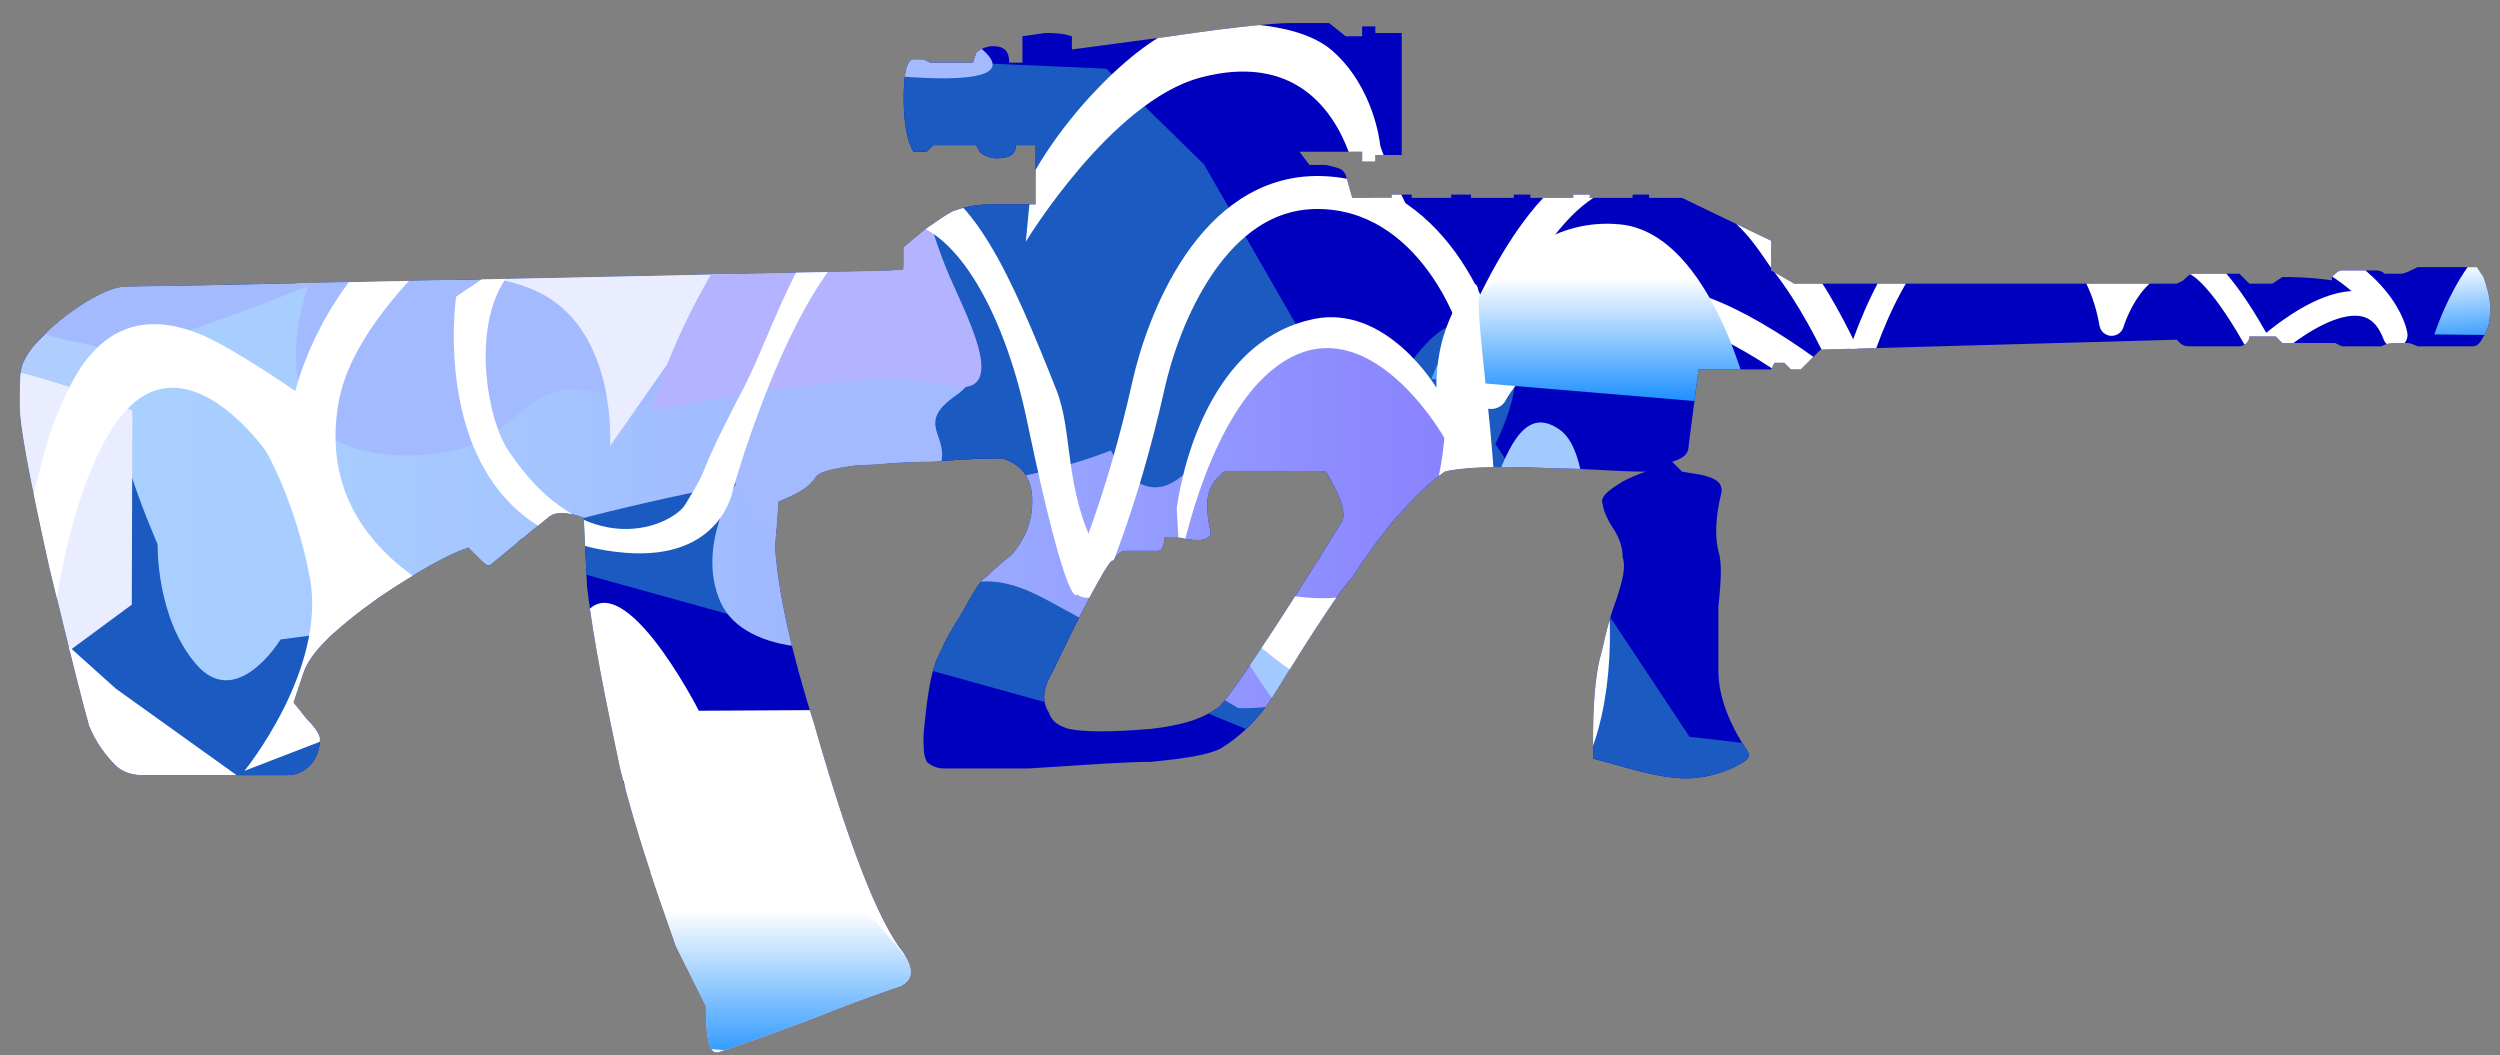 <?xml version="1.0" encoding="utf-8"?>
<!-- Generator: Adobe Illustrator 16.0.0, SVG Export Plug-In . SVG Version: 6.00 Build 0)  -->
<!DOCTYPE svg PUBLIC "-//W3C//DTD SVG 1.0//EN" "http://www.w3.org/TR/2001/REC-SVG-20010904/DTD/svg10.dtd">
<svg version="1.0" id="图层_1" xmlns="http://www.w3.org/2000/svg" xmlns:xlink="http://www.w3.org/1999/xlink" x="0px" y="0px"
	 width="75.8px" height="32px" viewBox="0 0 75.8 32" enable-background="new 0 0 75.8 32" xml:space="preserve">
<rect x="0" y="0" width="75.8" height="32" fill="#808080" stroke="none"/>
<g id="Selected_Items">
	<g>
		<g id="Selected_Items_1_">
			
				<linearGradient id="SVGID_1_" gradientUnits="userSpaceOnUse" x1="84.983" y1="-950.466" x2="85.483" y2="-950.466" gradientTransform="matrix(1 0 0 -1 -1031.52 -934.159)">
				<stop  offset="0" style="stop-color:#003CBF"/>
				<stop  offset="1" style="stop-color:#0001BF"/>
			</linearGradient>
			<path fill="url(#SVGID_1_)" d="M37.1,14.3c-0.1,0.1-0.1,0.1-0.2,0.2c-0.2,0.2-0.3,0.5-0.3,0.8c0,0.1,0,0.4,0.1,0.8
				c0,0.1,0,0.2-0.1,0.2c-0.1,0.1-0.4,0.1-0.8,0h-0.5c0,0.3-0.1,0.4-0.2,0.4h-0.9c-0.1,0-0.2,0-0.3,0.1C33.8,16.9,33.8,17,33.7,17
				c-0.2,0.2-0.8,1.3-1.8,3.4c-0.3,0.5-0.3,0.899-0.1,1.199c0.1,0.301,0.3,0.4,0.6,0.5c0.5,0.101,1.3,0.101,2.5,0
				c0.9-0.1,1.6-0.3,2.1-0.699c0.3-0.301,1.6-2.2,3.701-5.601c0.1-0.2,0-0.7-0.5-1.5H37.1L37.1,14.3z M72.3,8.3c0.1,0,0.199,0,0.5,0
				c0.1,0,0.3-0.1,0.5-0.2h1.8l0.2,0.3C75.4,8.7,75.5,9,75.5,9.3c0,0.3,0,0.6-0.199,0.9c-0.1,0.2-0.2,0.3-0.301,0.3H73.3
				c0,0-0.2-0.1-0.301-0.1c-0.1,0-0.199,0-0.299,0c-0.201,0-0.301,0-0.5,0.1H72h-1L70.8,10.4h-1.6L69,10.2h-0.799
				c0,0.2-0.201,0.3-0.301,0.3h-1.5c-0.1,0-0.199,0-0.3-0.1L66,10.3l-10.799,0.3L54.6,11.2h-0.3L54.1,11h-0.3l-0.1,0.2H51.5
				l-0.299,2.3c0,0.3-0.201,0.4-0.5,0.5L51,14.3l0.601,0.1c0.399,0.1,0.601,0.2,0.601,0.5C52,15.7,52,16.3,52.1,16.7
				c0.101,0.3,0.101,0.8,0,1.7c0,1,0,1.699,0,1.899c0,0.8,0.3,1.601,0.899,2.5c0.101,0.2-0.1,0.3-0.5,0.5
				C52,23.5,51.6,23.6,51.1,23.6c-0.399,0-1-0.1-1.7-0.3L48.3,23c0-1.1,0-2.1,0.199-3c0.101-0.3,0.201-1,0.5-1.8
				c0.201-0.601,0.301-1,0.201-1.3c0-0.301-0.101-0.601-0.301-0.9c-0.199-0.3-0.3-0.6-0.3-0.7c-0.101-0.2,0.101-0.4,0.601-0.7
				c0.199-0.1,0.399-0.2,0.699-0.3c-0.9,0-1.8-0.1-2.8-0.1c-1.899-0.1-3,0-3.3,0.1c-0.7,0.5-1.7,1.5-2.801,3.2
				c-0.299,0.3-1.1,1.5-2.399,3.6C38.1,21.9,37.5,22.4,37,22.7c-0.4,0.2-1.1,0.3-2.1,0.399c-0.8,0-2.1,0.101-3.7,0.2
				c-1.4,0-2.3,0-2.6,0c-0.2,0-0.4-0.1-0.5-0.2C28,22.9,28,22.7,28,22.3c0.1-1.1,0.2-1.8,0.4-2.3c0.1-0.2,0.3-0.7,0.7-1.3
				c0.4-0.7,0.6-1.101,0.8-1.2c0.1-0.1,0.3-0.3,0.8-0.7c0.4-0.5,0.6-1,0.6-1.6c0-0.7-0.3-1.1-0.9-1.3c-0.3,0-1,0-2.1,0.1
				c-1.1,0-1.8,0.1-2.3,0.1c-0.8,0.1-1.2,0.2-1.3,0.4c-0.2,0.3-0.6,0.5-1.1,0.7L23.5,16.6c0.1,1.4,0.5,3.2,1.2,5.4
				c1,3.5,1.9,5.9,2.7,6.9c0.3,0.5,0.3,0.8-0.1,1c-0.3,0.1-1.2,0.399-2.7,1c-1.6,0.6-2.5,0.899-2.8,1c-0.3,0.1-0.4-0.4-0.4-1.4
				c-0.2-0.4-0.5-1-0.9-1.8c-0.6-1.7-1.2-3.4-1.7-5.4c-0.4-1.899-0.8-3.8-1-5.5l-0.1-2.1c-0.5-0.2-0.9-0.2-1.1,0L14.9,17.1
				c-0.1,0.101-0.2,0-0.4-0.199c-0.2-0.2-0.3-0.301-0.3-0.301c-0.6,0.2-1.5,0.7-2.7,1.5c-1.4,1-2.1,1.7-2.3,2.301L8.9,21.3l0.4,0.5
				c0.3,0.3,0.4,0.5,0.4,0.601c0,0.3-0.1,0.6-0.3,0.8c-0.2,0.2-0.4,0.3-0.7,0.3H4.3c-0.3,0-0.6-0.1-0.8-0.3
				c-0.3-0.3-0.6-0.7-0.8-1.2c-0.2-0.7-0.6-2.3-1.2-4.8c-0.6-2.7-0.9-4.3-0.9-4.9c0-0.6,0-1.1,0.1-1.3c0.1-0.2,0.2-0.4,0.5-0.7
				c0.3-0.3,0.6-0.6,1.2-1C3,8.9,3.5,8.7,3.8,8.7l23.6-0.5V7.5L28,7c0.4-0.3,0.7-0.5,0.9-0.6c0.3-0.1,0.6-0.2,1.1-0.2h1.4V4.4h-0.6
				c0,0.3-0.2,0.4-0.6,0.4c-0.2,0-0.4-0.1-0.5-0.2l-0.1-0.2h-1.3l-0.2,0.2h-0.4c-0.2-0.3-0.3-0.9-0.3-1.6c0-0.8,0.1-1.2,0.3-1.2H28
				l0.2,0.1h1.3l0.1-0.3c0.1-0.1,0.3-0.2,0.5-0.2c0.3,0,0.5,0.1,0.5,0.5H31V1.1L31.7,1c0.2,0,0.5,0,0.8,0.1v0.4l3-0.4
				c2-0.3,3.201-0.4,3.6-0.4h1.2l0.5,0.4h0.5V0.8h0.4V1H42.5v3.7h-0.799v0.2h-0.4V4.6h-1.9L39.701,5h0.5c0.399,0.1,0.5,0.1,0.6,0.3
				L41,6h1.201V5.9h0.6V6H44V5.9H44.6V6h1.3V5.9h0.5V6h1.301V5.9h0.5V6H49.5V5.9H50V6h1l2.701,1.3v0.9L54.4,8.6H66l0.201-0.1
				C66.3,8.4,66.4,8.3,66.5,8.3h1.4l0.301,0.3H68.9l0.301-0.2c0.299,0,0.799,0,1.5,0.1V8.4C70.8,8.3,70.9,8.2,71,8.2h1
				C72.1,8.2,72.201,8.2,72.3,8.3z"/>
		</g>
	</g>
</g>
<g>
	<defs>
		<path id="SVGID_2_" d="M37.1,14.3c-0.1,0.1-0.1,0.1-0.2,0.2c-0.2,0.2-0.3,0.5-0.3,0.8c0,0.1,0,0.4,0.1,0.8c0,0.1,0,0.2-0.1,0.2
			c-0.1,0.1-0.4,0.1-0.8,0h-0.5c0,0.3-0.1,0.4-0.2,0.4h-0.9c-0.1,0-0.2,0-0.3,0.1C33.8,16.9,33.8,17,33.7,17
			c-0.2,0.2-0.8,1.3-1.8,3.4c-0.3,0.5-0.3,0.899-0.1,1.199c0.1,0.301,0.3,0.4,0.6,0.5c0.5,0.101,1.3,0.101,2.5,0
			c0.9-0.1,1.6-0.3,2.1-0.699c0.3-0.301,1.6-2.2,3.701-5.601c0.1-0.2,0-0.7-0.5-1.5H37.1L37.1,14.3z M72.3,8.3c0.1,0,0.199,0,0.5,0
			c0.1,0,0.3-0.1,0.5-0.2h1.8l0.2,0.3C75.4,8.7,75.5,9,75.5,9.3c0,0.3,0,0.6-0.199,0.9c-0.1,0.2-0.2,0.3-0.301,0.3H73.3
			c0,0-0.2-0.1-0.301-0.1c-0.1,0-0.199,0-0.299,0c-0.201,0-0.301,0-0.5,0.1H72h-1L70.8,10.4h-1.6L69,10.2h-0.799
			c0,0.2-0.201,0.3-0.301,0.3h-1.5c-0.1,0-0.199,0-0.3-0.1L66,10.3l-10.799,0.3L54.6,11.2h-0.3L54.1,11h-0.3l-0.1,0.2H51.5
			l-0.299,2.3c0,0.3-0.201,0.4-0.5,0.5L51,14.3l0.601,0.1c0.399,0.1,0.601,0.2,0.601,0.5C52,15.7,52,16.3,52.1,16.7
			c0.101,0.3,0.101,0.8,0,1.7c0,1,0,1.699,0,1.899c0,0.8,0.3,1.601,0.899,2.5c0.101,0.2-0.1,0.3-0.5,0.5
			C52,23.5,51.6,23.6,51.1,23.6c-0.399,0-1-0.1-1.7-0.3L48.3,23c0-1.1,0-2.1,0.199-3c0.101-0.3,0.201-1,0.5-1.8
			c0.201-0.601,0.301-1,0.201-1.3c0-0.301-0.101-0.601-0.301-0.9c-0.199-0.3-0.3-0.6-0.3-0.7c-0.101-0.2,0.101-0.4,0.601-0.7
			c0.199-0.1,0.399-0.2,0.699-0.3c-0.9,0-1.8-0.1-2.8-0.1c-1.899-0.1-3,0-3.3,0.1c-0.7,0.5-1.7,1.5-2.801,3.2
			c-0.299,0.3-1.1,1.5-2.399,3.6C38.1,21.9,37.5,22.4,37,22.7c-0.4,0.2-1.1,0.3-2.1,0.399c-0.8,0-2.1,0.101-3.7,0.2
			c-1.4,0-2.3,0-2.6,0c-0.2,0-0.4-0.1-0.5-0.2C28,22.9,28,22.7,28,22.3c0.1-1.1,0.2-1.8,0.4-2.3c0.1-0.2,0.3-0.7,0.7-1.3
			c0.4-0.7,0.6-1.101,0.8-1.2c0.1-0.1,0.3-0.3,0.8-0.7c0.4-0.5,0.6-1,0.6-1.6c0-0.7-0.3-1.1-0.9-1.3c-0.3,0-1,0-2.1,0.1
			c-1.1,0-1.8,0.1-2.3,0.1c-0.8,0.1-1.2,0.2-1.3,0.4c-0.2,0.3-0.6,0.5-1.1,0.7L23.5,16.6c0.1,1.4,0.5,3.2,1.2,5.4
			c1,3.5,1.9,5.9,2.7,6.9c0.3,0.5,0.3,0.8-0.1,1c-0.3,0.1-1.2,0.399-2.7,1c-1.6,0.6-2.5,0.899-2.8,1c-0.3,0.1-0.4-0.4-0.4-1.4
			c-0.2-0.4-0.5-1-0.9-1.8c-0.6-1.7-1.2-3.4-1.7-5.4c-0.4-1.899-0.8-3.8-1-5.5l-0.1-2.1c-0.5-0.2-0.9-0.2-1.1,0L14.9,17.1
			c-0.1,0.101-0.2,0-0.4-0.199c-0.2-0.2-0.3-0.301-0.3-0.301c-0.6,0.2-1.5,0.7-2.7,1.5c-1.4,1-2.1,1.7-2.3,2.301L8.9,21.3l0.4,0.5
			c0.3,0.3,0.4,0.5,0.4,0.601c0,0.3-0.1,0.6-0.3,0.8c-0.2,0.2-0.4,0.3-0.7,0.3H4.3c-0.3,0-0.6-0.1-0.8-0.3c-0.3-0.3-0.6-0.7-0.8-1.2
			c-0.2-0.7-0.6-2.3-1.2-4.8c-0.6-2.7-0.9-4.3-0.9-4.9c0-0.6,0-1.1,0.1-1.3c0.1-0.2,0.2-0.4,0.5-0.7c0.3-0.3,0.6-0.6,1.2-1
			C3,8.9,3.5,8.7,3.8,8.7l23.6-0.5V7.5L28,7c0.4-0.3,0.7-0.5,0.9-0.6c0.3-0.1,0.6-0.2,1.1-0.2h1.4V4.4h-0.6c0,0.3-0.2,0.4-0.6,0.4
			c-0.2,0-0.4-0.1-0.5-0.2l-0.1-0.2h-1.3l-0.2,0.2h-0.4c-0.2-0.3-0.3-0.9-0.3-1.6c0-0.8,0.1-1.2,0.3-1.2H28l0.2,0.1h1.3l0.1-0.3
			c0.1-0.1,0.3-0.2,0.5-0.2c0.3,0,0.5,0.1,0.5,0.5H31V1.1L31.7,1c0.2,0,0.5,0,0.8,0.1v0.4l3-0.4c2-0.3,3.201-0.4,3.6-0.4h1.2
			l0.5,0.4h0.5V0.8h0.4V1H42.5v3.7h-0.799v0.2h-0.4V4.6h-1.9L39.701,5h0.5c0.399,0.1,0.5,0.1,0.6,0.3L41,6h1.201V5.9h0.6V6H44V5.9
			H44.6V6h1.3V5.9h0.5V6h1.301V5.9h0.5V6H49.5V5.9H50V6h1l2.701,1.3v0.9L54.4,8.6H66l0.201-0.1C66.3,8.4,66.4,8.3,66.5,8.3h1.4
			l0.301,0.3H68.9l0.301-0.2c0.299,0,0.799,0,1.5,0.1V8.4C70.8,8.3,70.9,8.2,71,8.2h1C72.1,8.2,72.201,8.2,72.3,8.3z"/>
	</defs>
	<clipPath id="SVGID_3_">
		<use xlink:href="#SVGID_2_"  overflow="visible"/>
	</clipPath>
	<path clip-path="url(#SVGID_3_)" fill="#1A5AC1" d="M-9.345,9.712L6.106,6.197l7.757,0.741l11.038-5.234l8.64,0.378l2.963,2.901
		l3.596,6.249l1.322,2.518c0,0,1.515-4.604,3.535-3.974c2.017,0.631,0.381,3.685,0.381,3.685l5.887,8.876l3.043,0.356
		c0,0-0.861,2.094-2.248,3.228c-1.388,1.137-2.662,1.83-3.099,1.896c-0.433,0.062-3.335-0.442-3.523-0.508
		c-0.188-0.063-3.533-3.531-3.533-3.531l-5.233-2.144l-2.46,0.347l-17.595-4.888c0,0-6.753,9.239-7.384,7.283
		c-0.07-0.217-5.671,0.978-6.049,1.229c-0.378,0.254-6.18,1.261-6.18,1.261l-4.667-2.079L-9.345,9.712z"/>
	
		<path clip-path="url(#SVGID_3_)" fill="none" stroke="#FFFFFF" stroke-width="0.75" stroke-linecap="round" stroke-linejoin="round" stroke-miterlimit="10" d="
		M56.306,11.138c0,0,1.366-4.981,4.037-4.918c2.035,0.048,3.364,1.682,3.682,3.587c0,0,0.671-2.283,2.381-1.889
		c0.886,0.204,2.2,2.761,2.2,2.761s3.11-2.951,4.015-0.523c0,0-0.285-2-4-3.095c-1.636-0.482-0.891-1.912-1.785-2.048
		c-1.077-0.163-0.746,0.344-2.969,3.81"/>
	<linearGradient id="SVGID_4_" gradientUnits="userSpaceOnUse" x1="3.411" y1="14.651" x2="44.806" y2="14.651">
		<stop  offset="0" style="stop-color:#A9D0FF"/>
		<stop  offset="0.199" style="stop-color:#A7CBFF"/>
		<stop  offset="0.441" style="stop-color:#A1BCFF"/>
		<stop  offset="0.706" style="stop-color:#97A3FF"/>
		<stop  offset="0.986" style="stop-color:#8981FF"/>
		<stop  offset="1" style="stop-color:#887FFF"/>
	</linearGradient>
	<path clip-path="url(#SVGID_3_)" fill="url(#SVGID_4_)" d="M4.779,16.501c0,0-0.056,2.226,1.173,3.645
		c1.23,1.419,2.554-0.757,2.554-0.757l4.228-0.556c0,0,2.458-0.708,2.962-2.376c0.155-0.512,6.622-1.798,6.622-1.798
		s-1.23,1.893-0.473,3.594c0.757,1.706,3.973,1.61,5.297,0.948c1.324-0.663,1.892-2.46,4.541-1.042
		c2.649,1.419,5.866,3.312,5.866,3.312s2.068,0.08,2.256-0.771c0.19-0.85,1.276,0.925,2.506,0.07
		c1.229-0.849,1.929-2.658,2.403-3.415c0.473-0.756-1.039-6.146-1.039-6.146s1.54,3.569,0.541,1.641
		c-1.288-2.49-4.472-5.359-7.305,0.095c-1.897,3.653-3.226,0.711-3.226,0.711s-4.276,1.752-6.546,0.522
		c-2.27-1.229-4.253-2.922-6.24-3.018c-1.987-0.095-4.824-0.568-5.582,0.095c-0.757,0.661-1.273-2.878-2.125-3.363
		c-0.852-0.485-9.464,1.937-9.748,3.451C3.161,12.857,4.779,16.501,4.779,16.501z"/>
	
		<path clip-path="url(#SVGID_3_)" fill="none" stroke="#FFFFFF" stroke-linecap="round" stroke-linejoin="round" stroke-miterlimit="10" d="
		M32.962,17.625c0,0,1.032-2.227,1.862-5.954c0.42-1.889,1.917-5.896,5.194-5.834c3.224,0.062,4.946,3.569,5.195,6.063
		c0,0,1.517-2.949,5.501-2.632c1.437,0.114,4.134,1.881,6.026,3.618c0,0-0.996-2.957-2.563-4.964
		c-0.58-0.743-1.469-2.751-4.838-2.766c-2.037-0.009-3.968,3.268-5.143,6.806"/>
	<path clip-path="url(#SVGID_3_)" fill="#A2CAFF" d="M47.288,13.027c1.41,0.993,0.496,6.445,0.496,6.445s1.515,3.145-1.249,4.667
		c-5.549,3.061-9.43-5.401-9.43-5.401s4.056,2.923,6.086,0.705C45.156,17.299,45.313,11.636,47.288,13.027z"/>
	<path clip-path="url(#SVGID_3_)" fill="#AFCDFF" d="M7.95,2.524c0,0-3.964,2.536-6.062,1.36C-0.208,2.71-4.848,1.12-4.848,1.12
		s-4.757,6.972-4.87,7.213C-9.832,8.58-5.72,16.179-5.72,16.179l8.255-1.669L7.95,2.524z"/>
	<path clip-path="url(#SVGID_3_)" fill="#E9EDFF" d="M4.014,12.446c0,0-3.176-1.362-5.573-1.542
		c-2.396-0.179-6.793-1.589-6.793-1.589s-1.366,8.329-1.366,8.595c0,0.271,6.938,5.422,6.938,5.422l6.776-4.999L4.014,12.446z"/>
	<linearGradient id="SVGID_5_" gradientUnits="userSpaceOnUse" x1="48.242" y1="12.305" x2="48.242" y2="6.784">
		<stop  offset="0" style="stop-color:#158CFF"/>
		<stop  offset="0.699" style="stop-color:#FFFFFF"/>
	</linearGradient>
	<path clip-path="url(#SVGID_3_)" fill="url(#SVGID_5_)" d="M43.397,11.49c0,0,1.918-5.056,5.722-4.687
		c2.819,0.274,3.969,5.501,3.969,5.501L43.397,11.49z"/>
	<path clip-path="url(#SVGID_3_)" fill="#FFFFFF" d="M21.189,21.55c0,0-2.474-4.864-3.571-2.729
		c-0.745,1.447,1.296,4.872,1.296,4.872s2.182,10.52,2.34,10.625c0.157,0.104,7.007-3.655,7.007-3.655l-2.511-9.139L21.189,21.55z"
		/>
	<path clip-path="url(#SVGID_3_)" fill="#A4BAFF" d="M3.148,10.628C3.527,11.006,9.35,8.675,9.35,8.675s-0.81,2.047-0.052,3.75
		c0.756,1.703,3.973,1.607,5.297,0.946c1.325-0.663,1.893-2.459,4.542-1.041c1.011,0.542,1.785-4.321,3.071,1.701
		c0.71,3.323,2.794,1.61,2.794,1.61s3.349-0.779,3.537-1.63c0.19-0.852-0.774-1.178,0.456-2.029c1.23-0.851,0.219-2.251-0.076-3.094
		C27.288,4.222,26.5,2.235,26.5,2.235s5.471,0.695,2.917-1.008s-3.472-5.016-6.5-0.854S18.392,4.79,18.392,4.79
		s-1.463,1.945-4.346,1.275C11.532,5.48,10.337,5.424,8.352,5.33C6.365,5.235,3.527,4.762,2.77,5.424
		C2.013,6.087-0.542,7.151-1.393,6.666c-0.852-0.484,2.488,0.827,2.204,2.34C0.527,10.52,2.77,10.249,3.148,10.628z"/>
	<path clip-path="url(#SVGID_3_)" fill="#E9EDFF" d="M27.723,8.568c0,0-6.689-3.215,0.094-2.859
		c2.399,0.126-16.792-2.88-16.792-2.88S9.387,8.202,9.387,8.469c0,0.135,4.792-0.776,7.069,0.455c2.277,1.23,2.04,4.602,2.04,4.602
		L23.335,6.6l2.597-0.747L27.723,8.568z"/>
	<path clip-path="url(#SVGID_3_)" fill="#FFFFFF" d="M0.035,11.515c0,0-2.561,1.452-2.118,3.069c0.443,1.617,1.834,4.298,2.28,3.26
		s1.056-4.165,1.505-5.196c0.41-0.937,1.355-3.75,4.381-2.509c0.971,0.398,2.871,1.719,2.871,1.719s1.34-5.768,7.062-6.468
		c0,0-5.143,3.458-5.745,6.785c-0.977,5.406,5.665,6.82,5.665,6.82l1.223-1.117l-0.781,2.033l-8.967,3.462
		c0,0,2.514-3.08,1.98-5.881c-0.43-2.257-1.312-3.789-1.312-3.789s-2.623-3.789-4.625-0.791c-1.473,2.207-1.871,6.236-1.871,6.236
		l1.929,1.732l4.007,2.87l0.963,1.833c0,0-2.041-0.148-4.442-1.722c-2.4-1.576-2.818-2.312-2.818-2.312s-1.563,1.273-0.215,4.256
		c1.346,2.981-1.213,3.784-1.31,3.501c-0.097-0.284-2.388-5.31-0.913-7.458c1.476-2.146-0.701-1.879-2.524-6.079
		c-1.823-4.2-1.581-7.572,0.624-6.269C-0.911,10.803,0.035,11.515,0.035,11.515z"/>
	<linearGradient id="SVGID_6_" gradientUnits="userSpaceOnUse" x1="22.972" y1="32.522" x2="22.972" y2="25.509">
		<stop  offset="0" style="stop-color:#158CFF"/>
		<stop  offset="0.699" style="stop-color:#FFFFFF"/>
	</linearGradient>
	<path clip-path="url(#SVGID_3_)" fill="url(#SVGID_6_)" d="M16.256,31.34c0,0,2.443-6.149,6.283-5.818c3.838,0.331,7.149,7,7.149,7
		L16.256,31.34z"/>
	<path clip-path="url(#SVGID_3_)" fill="#B3B3FF" d="M19.768,12.46c0,0,6.685-1.401,8.813-0.809s0.835-1.838,0.23-3.226
		c-1.194-2.738-0.804-4.646-3.478-4.218C23.653,4.477,20.567,9.3,19.768,12.46z"/>
	<path clip-path="url(#SVGID_3_)" fill="#FFFFFF" d="M16.427,7.591c-2.378,0.886-1.802,4.892-1.024,6.058
		c2.361,3.541,4.991,2.273,5.372,1.651c0.935-1.528,0.102-0.34,1.778-3.549c1.064-2.04,2.234-6.541,5.035-6.361
		c1.854,0.118,3.122,3.108,4.442,6.434c0.517,1.301,0.225,3.01,1.225,4.885C33.82,17.77,32.671,18,32.671,18
		s-0.246,0.908-1.543-5.29c-0.707-3.377-2.293-6.096-4.003-5.978c-2.698,0.188-4.906,8.13-4.906,8.13s-0.339,2.141-3.275,1.897
		c-6.183-0.514-5.114-7.765-5.114-7.765l2.728-1.843L16.427,7.591z"/>
	<path clip-path="url(#SVGID_3_)" fill="#FFFFFF" d="M35.678,15.411c0.267-1.875,1.316-5.153,4.149-5.738
		c2.217-0.458,3.726,2.085,3.726,2.085s-0.037-0.834,0.26-1.708c0.343-1.01,1.03-2.023,1.019-1.042
		c-0.021,2.346,1.512,9.338-0.58,11.193c-3.961,3.518-8.265-3.13-8.265-3.13s3.855,1.867,5.788,0.664
		c1.824-1.137,2.016-4.46,2.016-4.46s-2.584-4.585-5.455-1.85c-1.845,1.755-2.562,5.646-2.562,5.646L35.678,15.411z"/>
	<path clip-path="url(#SVGID_3_)" fill="#FFFFFF" d="M48.764,18.064c0.221,2.56-0.295,5.041-1.348,6.051
		c-0.394,0.38-1.257,1.149-2.978,1.132c-1.632-0.016-3.418-1.222-3.418-1.222s-0.009-0.115-1.705-1.111
		c-1.206-0.71,0.343-0.612,0.343-0.612s4.502,3.926,7.309,0.703c1.805-2.065,0.592-6.479,0.592-6.479L48.764,18.064z"/>
	<path clip-path="url(#SVGID_3_)" fill="#A089F4" d="M23.937,5.188"/>
	
		<linearGradient id="SVGID_7_" gradientUnits="userSpaceOnUse" x1="77.332" y1="11.201" x2="77.332" y2="7.359" gradientTransform="matrix(0.997 -0.078 0.078 0.997 -0.438 5.332)">
		<stop  offset="0" style="stop-color:#158CFF"/>
		<stop  offset="0.699" style="stop-color:#FFFFFF"/>
	</linearGradient>
	<path clip-path="url(#SVGID_3_)" fill="url(#SVGID_7_)" d="M73.812,10.14c0,0,1.074-3.462,3.185-3.445
		c2.112,0.018,4.202,3.52,4.202,3.52L73.812,10.14z"/>
	<path clip-path="url(#SVGID_3_)" fill="#FFFFFF" d="M31.294,5.336c1.271-2.296,3.718-4.552,4.911-4.611
		c0.563-0.026,3.047-0.187,4.19,0.813c1.27,1.111,1.444,2.807,1.444,2.807s-0.056,0.103,0.825,1.926
		c0.632,1.298-1.49-0.571-1.49-0.571s-0.513-4.462-4.758-3.353c-2.725,0.71-5.314,4.981-5.314,4.981L31.294,5.336z"/>
</g>
</svg>
